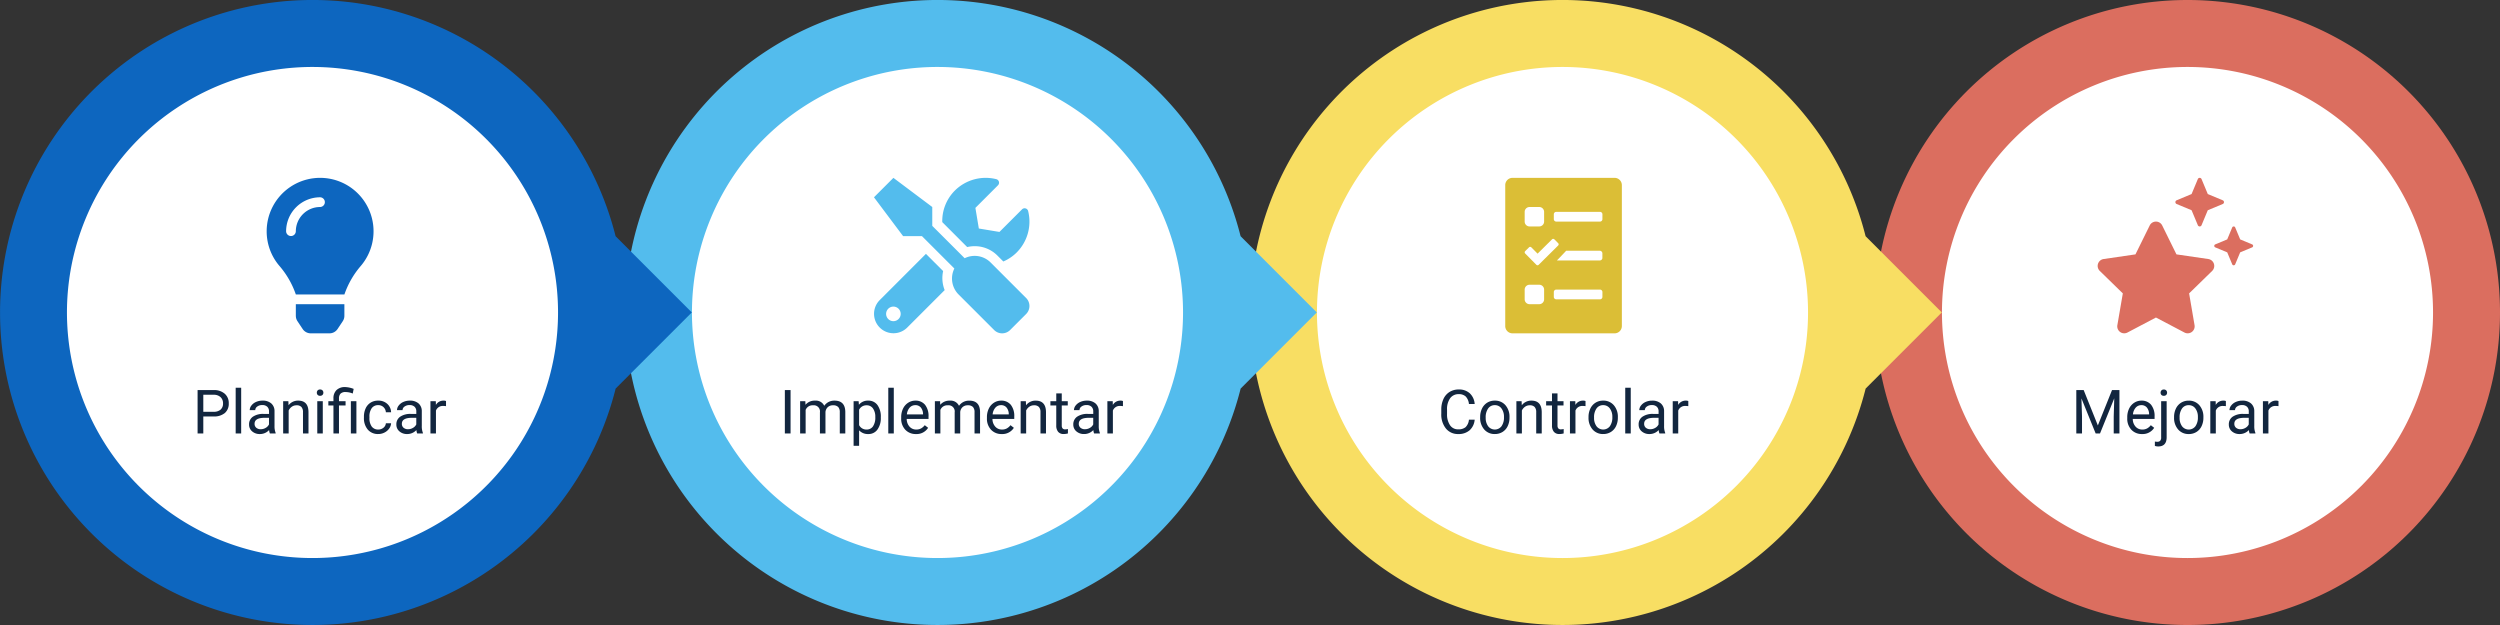 <svg xmlns="http://www.w3.org/2000/svg" xmlns:xlink="http://www.w3.org/1999/xlink" width="820" height="205" viewBox="0 0 820 205">
  <rect x="0" y="0" width="820" height="205" fill="#333333" stroke="none"/>
  <defs>
    <clipPath id="clip-path">
      <rect id="Rectángulo_5565" data-name="Rectángulo 5565" width="820" height="205" fill="#dbbe36"/>
    </clipPath>
  </defs>
  <g id="Grupo_62403" data-name="Grupo 62403" transform="translate(-390 -4039)">
    <g id="Grupo_62265" data-name="Grupo 62265" transform="translate(390 4039)">
      <g id="Grupo_62264" data-name="Grupo 62264" clip-path="url(#clip-path)">
        <path id="Trazado_107185" data-name="Trazado 107185" d="M1570,102.5A102.5,102.5,0,1,1,1467.5,0,102.5,102.5,0,0,1,1570,102.5" transform="translate(-750 0)" fill="#db6e5f"/>
        <path id="Trazado_107186" data-name="Trazado 107186" d="M1574.822,129.286a80.536,80.536,0,1,1-80.536-80.536,80.536,80.536,0,0,1,80.536,80.536" transform="translate(-776.786 -26.786)" fill="#fff"/>
        <path id="Trazado_107187" data-name="Trazado 107187" d="M1136.915,102.477l-25-25a102.5,102.5,0,1,0,.015,49.978Z" transform="translate(-500)" fill="#f8de63"/>
        <path id="Trazado_107188" data-name="Trazado 107188" d="M1119.822,129.286a80.536,80.536,0,1,1-80.536-80.536,80.536,80.536,0,0,1,80.536,80.536" transform="translate(-526.786 -26.786)" fill="#fff"/>
        <path id="Trazado_107189" data-name="Trazado 107189" d="M681.915,102.477l-25-25a102.5,102.5,0,1,0,.015,49.978Z" transform="translate(-250)" fill="#53bced"/>
        <path id="Trazado_107190" data-name="Trazado 107190" d="M664.821,129.286A80.536,80.536,0,1,1,584.286,48.75a80.536,80.536,0,0,1,80.536,80.536" transform="translate(-276.786 -26.786)" fill="#fff"/>
        <path id="Trazado_107191" data-name="Trazado 107191" d="M226.915,102.477l-25-25a102.5,102.5,0,1,0,.015,49.978Z" fill="#0d66bf"/>
        <path id="Trazado_107192" data-name="Trazado 107192" d="M209.821,129.286A80.536,80.536,0,1,1,129.286,48.75a80.536,80.536,0,0,1,80.536,80.536" transform="translate(-26.786 -26.786)" fill="#fff"/>
      </g>
    </g>
    <path id="Trazado_108459" data-name="Trazado 108459" d="M15.684,15.434V21H13.809V6.781h5.244a5.269,5.269,0,0,1,3.657,1.191,4.039,4.039,0,0,1,1.323,3.154,3.986,3.986,0,0,1-1.294,3.188,5.5,5.5,0,0,1-3.706,1.118Zm0-1.533h3.369a3.369,3.369,0,0,0,2.3-.709,2.593,2.593,0,0,0,.8-2.05,2.679,2.679,0,0,0-.8-2.035,3.156,3.156,0,0,0-2.2-.792H15.684ZM28.106,21H26.3V6h1.807Zm9.414,0a3.8,3.8,0,0,1-.254-1.113A4.031,4.031,0,0,1,34.258,21.2a3.73,3.73,0,0,1-2.563-.884,2.859,2.859,0,0,1-1-2.241,2.987,2.987,0,0,1,1.255-2.563,5.916,5.916,0,0,1,3.53-.913h1.758v-.83a2.029,2.029,0,0,0-.566-1.509A2.276,2.276,0,0,0,35,11.693a2.634,2.634,0,0,0-1.621.488,1.439,1.439,0,0,0-.654,1.182H30.909a2.493,2.493,0,0,1,.562-1.528,3.832,3.832,0,0,1,1.523-1.167,5.125,5.125,0,0,1,2.114-.43,4.177,4.177,0,0,1,2.861.913,3.294,3.294,0,0,1,1.074,2.515v4.863a5.946,5.946,0,0,0,.371,2.314V21Zm-3-1.377a3.175,3.175,0,0,0,1.611-.439,2.658,2.658,0,0,0,1.1-1.143V15.873H35.821q-3.32,0-3.32,1.943a1.645,1.645,0,0,0,.566,1.328A2.177,2.177,0,0,0,34.522,19.623Zm9.063-9.189.059,1.328a3.851,3.851,0,0,1,3.164-1.523q3.35,0,3.379,3.779V21H48.38V14.008a2.432,2.432,0,0,0-.522-1.689,2.094,2.094,0,0,0-1.6-.547,2.607,2.607,0,0,0-1.543.469,3.183,3.183,0,0,0-1.035,1.23V21H41.876V10.434ZM54.874,21H53.067V10.434h1.807ZM52.921,7.631a1.078,1.078,0,0,1,.269-.742,1.008,1.008,0,0,1,.8-.3,1.024,1.024,0,0,1,.8.3,1.067,1.067,0,0,1,.273.742,1.032,1.032,0,0,1-.273.732,1.043,1.043,0,0,1-.8.293,1.026,1.026,0,0,1-.8-.293A1.043,1.043,0,0,1,52.921,7.631ZM58.37,21V11.83H56.7v-1.4h1.67v-.9a3.671,3.671,0,0,1,1.011-2.754,3.919,3.919,0,0,1,2.856-.986,8.6,8.6,0,0,1,2.764.6l-.3,1.523a6.26,6.26,0,0,0-2.324-.488,2.274,2.274,0,0,0-1.675.522,2.154,2.154,0,0,0-.513,1.567v.918h2.158v1.4H60.186V21ZM65.9,21H64.083V10.434H65.9Zm7.178-1.279a2.6,2.6,0,0,0,1.689-.586,2.061,2.061,0,0,0,.8-1.465h1.709a3.276,3.276,0,0,1-.625,1.729,4.116,4.116,0,0,1-1.538,1.309,4.438,4.438,0,0,1-2.036.488,4.353,4.353,0,0,1-3.433-1.44,5.737,5.737,0,0,1-1.274-3.94v-.3a6.361,6.361,0,0,1,.566-2.744A4.314,4.314,0,0,1,70.562,10.9a4.619,4.619,0,0,1,2.5-.664A4.238,4.238,0,0,1,76.021,11.3a3.8,3.8,0,0,1,1.255,2.764H75.567a2.49,2.49,0,0,0-.776-1.685,2.415,2.415,0,0,0-1.724-.659,2.529,2.529,0,0,0-2.134.991,4.655,4.655,0,0,0-.757,2.866v.342a4.562,4.562,0,0,0,.752,2.813A2.541,2.541,0,0,0,73.077,19.721ZM85.831,21a3.8,3.8,0,0,1-.254-1.113A4.031,4.031,0,0,1,82.569,21.2a3.73,3.73,0,0,1-2.563-.884,2.859,2.859,0,0,1-1-2.241,2.987,2.987,0,0,1,1.255-2.563,5.916,5.916,0,0,1,3.53-.913h1.758v-.83a2.029,2.029,0,0,0-.566-1.509,2.276,2.276,0,0,0-1.67-.562,2.634,2.634,0,0,0-1.621.488,1.439,1.439,0,0,0-.654,1.182H79.219a2.493,2.493,0,0,1,.562-1.528A3.832,3.832,0,0,1,81.3,10.668a5.125,5.125,0,0,1,2.114-.43,4.177,4.177,0,0,1,2.861.913,3.294,3.294,0,0,1,1.074,2.515v4.863a5.946,5.946,0,0,0,.371,2.314V21Zm-3-1.377a3.175,3.175,0,0,0,1.611-.439,2.658,2.658,0,0,0,1.1-1.143V15.873H84.132q-3.32,0-3.32,1.943a1.645,1.645,0,0,0,.566,1.328A2.177,2.177,0,0,0,82.833,19.623Zm12.461-7.568a5.414,5.414,0,0,0-.889-.068A2.381,2.381,0,0,0,91.993,13.5V21H90.186V10.434h1.758l.029,1.221a2.813,2.813,0,0,1,2.52-1.416,1.846,1.846,0,0,1,.8.137Z" transform="translate(441 4160.166)" fill="#12263f"/>
    <path id="Trazado_108460" data-name="Trazado 108460" d="M6.149,21H4.274V6.781H6.149Zm4.844-10.566.049,1.172a3.9,3.9,0,0,1,3.135-1.367,3.021,3.021,0,0,1,3.018,1.7,4,4,0,0,1,1.372-1.23,4.052,4.052,0,0,1,2-.469q3.477,0,3.535,3.682V21H22.292V14.027a2.426,2.426,0,0,0-.518-1.694,2.279,2.279,0,0,0-1.738-.562,2.4,2.4,0,0,0-1.67.6,2.436,2.436,0,0,0-.771,1.616V21H15.778V14.076a2.016,2.016,0,0,0-2.256-2.3,2.417,2.417,0,0,0-2.432,1.514V21H9.284V10.434Zm24.756,5.4a6.327,6.327,0,0,1-1.1,3.887A3.537,3.537,0,0,1,31.657,21.2a3.875,3.875,0,0,1-3.027-1.221v5.088H26.823V10.434h1.65l.088,1.172a3.722,3.722,0,0,1,3.066-1.367,3.6,3.6,0,0,1,3.013,1.436,6.4,6.4,0,0,1,1.108,3.994Zm-1.807-.205a4.669,4.669,0,0,0-.762-2.822,2.454,2.454,0,0,0-2.09-1.035,2.656,2.656,0,0,0-2.461,1.455v5.049a2.661,2.661,0,0,0,2.48,1.445,2.442,2.442,0,0,0,2.065-1.03A5.1,5.1,0,0,0,33.942,15.629ZM40.007,21H38.2V6h1.807Zm7.275.2a4.617,4.617,0,0,1-3.5-1.411,5.237,5.237,0,0,1-1.348-3.774v-.332a6.341,6.341,0,0,1,.6-2.808,4.685,4.685,0,0,1,1.68-1.934,4.223,4.223,0,0,1,2.339-.7,3.957,3.957,0,0,1,3.2,1.357A5.877,5.877,0,0,1,51.4,15.482v.752H44.245a3.756,3.756,0,0,0,.913,2.524,2.87,2.87,0,0,0,2.222.962A3.147,3.147,0,0,0,49,19.33a4.073,4.073,0,0,0,1.162-1.035l1.1.859A4.437,4.437,0,0,1,47.282,21.2Zm-.225-9.473a2.41,2.41,0,0,0-1.836.8A3.868,3.868,0,0,0,44.3,14.75H49.6v-.137a3.441,3.441,0,0,0-.742-2.134A2.269,2.269,0,0,0,47.058,11.723Zm8.135-1.289.049,1.172a3.9,3.9,0,0,1,3.135-1.367,3.021,3.021,0,0,1,3.018,1.7,4,4,0,0,1,1.372-1.23,4.052,4.052,0,0,1,2-.469q3.477,0,3.535,3.682V21H66.491V14.027a2.426,2.426,0,0,0-.518-1.694,2.279,2.279,0,0,0-1.738-.562,2.4,2.4,0,0,0-1.67.6,2.436,2.436,0,0,0-.771,1.616V21H59.977V14.076a2.016,2.016,0,0,0-2.256-2.3,2.417,2.417,0,0,0-2.432,1.514V21H53.483V10.434ZM75.407,21.2a4.617,4.617,0,0,1-3.5-1.411,5.237,5.237,0,0,1-1.348-3.774v-.332a6.341,6.341,0,0,1,.6-2.808,4.685,4.685,0,0,1,1.68-1.934,4.223,4.223,0,0,1,2.339-.7,3.957,3.957,0,0,1,3.2,1.357,5.877,5.877,0,0,1,1.143,3.887v.752H72.37a3.756,3.756,0,0,0,.913,2.524,2.87,2.87,0,0,0,2.222.962,3.147,3.147,0,0,0,1.621-.391,4.073,4.073,0,0,0,1.162-1.035l1.1.859A4.437,4.437,0,0,1,75.407,21.2Zm-.225-9.473a2.41,2.41,0,0,0-1.836.8,3.869,3.869,0,0,0-.918,2.231h5.293v-.137a3.441,3.441,0,0,0-.742-2.134A2.269,2.269,0,0,0,75.183,11.723Zm8.145-1.289.059,1.328a3.85,3.85,0,0,1,3.164-1.523q3.35,0,3.379,3.779V21H88.122V14.008a2.432,2.432,0,0,0-.522-1.689,2.094,2.094,0,0,0-1.6-.547,2.607,2.607,0,0,0-1.543.469,3.183,3.183,0,0,0-1.035,1.23V21H81.618V10.434ZM95.1,7.875v2.559h1.973v1.4H95.1v6.561a1.467,1.467,0,0,0,.264.953,1.11,1.11,0,0,0,.9.318,4.374,4.374,0,0,0,.859-.117V21a5.268,5.268,0,0,1-1.387.194,2.25,2.25,0,0,1-1.826-.732,3.147,3.147,0,0,1-.615-2.08V11.83H91.374v-1.4H93.3V7.875ZM105.71,21a3.8,3.8,0,0,1-.254-1.113,4.031,4.031,0,0,1-3.008,1.309,3.73,3.73,0,0,1-2.563-.884,2.859,2.859,0,0,1-1-2.241,2.987,2.987,0,0,1,1.255-2.563,5.916,5.916,0,0,1,3.53-.913h1.758v-.83a2.029,2.029,0,0,0-.566-1.509,2.276,2.276,0,0,0-1.67-.562,2.634,2.634,0,0,0-1.621.488,1.439,1.439,0,0,0-.654,1.182H99.1a2.493,2.493,0,0,1,.562-1.528,3.832,3.832,0,0,1,1.523-1.167,5.125,5.125,0,0,1,2.114-.43,4.177,4.177,0,0,1,2.861.913,3.294,3.294,0,0,1,1.074,2.515v4.863a5.946,5.946,0,0,0,.371,2.314V21Zm-3-1.377a3.175,3.175,0,0,0,1.611-.439,2.658,2.658,0,0,0,1.1-1.143V15.873h-1.416q-3.32,0-3.32,1.943a1.645,1.645,0,0,0,.566,1.328A2.177,2.177,0,0,0,102.712,19.623Zm12.461-7.568a5.414,5.414,0,0,0-.889-.068,2.381,2.381,0,0,0-2.412,1.514V21h-1.807V10.434h1.758l.029,1.221a2.813,2.813,0,0,1,2.52-1.416,1.846,1.846,0,0,1,.8.137Z" transform="translate(643.157 4160.166)" fill="#12263f"/>
    <path id="Trazado_108461" data-name="Trazado 108461" d="M29.851,16.488a5.231,5.231,0,0,1-1.665,3.481A5.457,5.457,0,0,1,24.46,21.2a5.01,5.01,0,0,1-4.038-1.807A7.268,7.268,0,0,1,18.9,14.555V13.188A8.1,8.1,0,0,1,19.611,9.7a5.288,5.288,0,0,1,2.007-2.31,5.588,5.588,0,0,1,3.008-.806,5.138,5.138,0,0,1,3.633,1.265,5.294,5.294,0,0,1,1.592,3.5H27.966a4.085,4.085,0,0,0-1.06-2.468,3.206,3.206,0,0,0-2.28-.764,3.355,3.355,0,0,0-2.817,1.329,6.1,6.1,0,0,0-1.021,3.782v1.378a6.273,6.273,0,0,0,.967,3.685,3.124,3.124,0,0,0,2.705,1.368,3.608,3.608,0,0,0,2.4-.708,3.929,3.929,0,0,0,1.108-2.466Zm1.8-.869a6.241,6.241,0,0,1,.61-2.793,4.553,4.553,0,0,1,1.7-1.914,4.626,4.626,0,0,1,2.485-.674,4.456,4.456,0,0,1,3.491,1.494,5.748,5.748,0,0,1,1.333,3.975v.127a6.3,6.3,0,0,1-.591,2.769,4.486,4.486,0,0,1-1.689,1.909,4.679,4.679,0,0,1-2.524.684A4.445,4.445,0,0,1,32.98,19.7a5.719,5.719,0,0,1-1.333-3.955Zm1.816.215a4.52,4.52,0,0,0,.815,2.822,2.763,2.763,0,0,0,4.37-.015,4.943,4.943,0,0,0,.811-3.022,4.513,4.513,0,0,0-.825-2.817,2.623,2.623,0,0,0-2.192-1.079,2.594,2.594,0,0,0-2.158,1.064A4.906,4.906,0,0,0,33.464,15.834Zm11.777-5.4.059,1.328a3.851,3.851,0,0,1,3.164-1.523q3.35,0,3.379,3.779V21H50.036V14.008a2.432,2.432,0,0,0-.522-1.689,2.094,2.094,0,0,0-1.6-.547,2.607,2.607,0,0,0-1.543.469,3.183,3.183,0,0,0-1.035,1.23V21H43.532V10.434ZM57.018,7.875v2.559h1.973v1.4H57.018v6.561a1.467,1.467,0,0,0,.264.953,1.11,1.11,0,0,0,.9.318,4.374,4.374,0,0,0,.859-.117V21a5.268,5.268,0,0,1-1.387.194,2.25,2.25,0,0,1-1.826-.732,3.147,3.147,0,0,1-.615-2.08V11.83H53.288v-1.4h1.924V7.875Zm9.189,4.18a5.414,5.414,0,0,0-.889-.068A2.381,2.381,0,0,0,62.907,13.5V21H61.1V10.434h1.758l.029,1.221a2.813,2.813,0,0,1,2.52-1.416,1.846,1.846,0,0,1,.8.137Zm.986,3.564a6.241,6.241,0,0,1,.61-2.793,4.553,4.553,0,0,1,1.7-1.914,4.626,4.626,0,0,1,2.485-.674,4.456,4.456,0,0,1,3.491,1.494,5.748,5.748,0,0,1,1.333,3.975v.127a6.3,6.3,0,0,1-.591,2.769,4.486,4.486,0,0,1-1.689,1.909,4.679,4.679,0,0,1-2.524.684A4.445,4.445,0,0,1,68.527,19.7a5.719,5.719,0,0,1-1.333-3.955Zm1.816.215a4.52,4.52,0,0,0,.815,2.822,2.763,2.763,0,0,0,4.37-.015,4.943,4.943,0,0,0,.811-3.022,4.513,4.513,0,0,0-.825-2.817,2.623,2.623,0,0,0-2.192-1.079,2.594,2.594,0,0,0-2.158,1.064A4.906,4.906,0,0,0,69.011,15.834ZM81.042,21H79.235V6h1.807Zm9.414,0a3.8,3.8,0,0,1-.254-1.113A4.031,4.031,0,0,1,87.194,21.2a3.73,3.73,0,0,1-2.563-.884,2.859,2.859,0,0,1-1-2.241,2.987,2.987,0,0,1,1.255-2.563,5.916,5.916,0,0,1,3.53-.913h1.758v-.83a2.029,2.029,0,0,0-.566-1.509,2.276,2.276,0,0,0-1.67-.562,2.634,2.634,0,0,0-1.621.488,1.439,1.439,0,0,0-.654,1.182H83.845a2.493,2.493,0,0,1,.562-1.528,3.832,3.832,0,0,1,1.523-1.167,5.125,5.125,0,0,1,2.114-.43,4.177,4.177,0,0,1,2.861.913,3.294,3.294,0,0,1,1.074,2.515v4.863a5.946,5.946,0,0,0,.371,2.314V21Zm-3-1.377a3.175,3.175,0,0,0,1.611-.439,2.658,2.658,0,0,0,1.1-1.143V15.873H88.757q-3.32,0-3.32,1.943A1.645,1.645,0,0,0,86,19.145,2.177,2.177,0,0,0,87.458,19.623Zm12.461-7.568a5.414,5.414,0,0,0-.889-.068A2.381,2.381,0,0,0,96.618,13.5V21H94.811V10.434h1.758l.029,1.221a2.813,2.813,0,0,1,2.52-1.416,1.846,1.846,0,0,1,.8.137Z" transform="translate(843.843 4160.166)" fill="#12263f"/>
    <path id="Trazado_108462" data-name="Trazado 108462" d="M28.918,6.781l4.648,11.6,4.648-11.6h2.432V21H38.771V15.463l.176-5.977L34.279,21H32.844L28.185,9.516l.186,5.947V21H26.5V6.781ZM48.059,21.2a4.617,4.617,0,0,1-3.5-1.411,5.237,5.237,0,0,1-1.348-3.774v-.332a6.341,6.341,0,0,1,.6-2.808,4.685,4.685,0,0,1,1.68-1.934,4.223,4.223,0,0,1,2.339-.7,3.957,3.957,0,0,1,3.2,1.357,5.877,5.877,0,0,1,1.143,3.887v.752H45.021a3.756,3.756,0,0,0,.913,2.524,2.87,2.87,0,0,0,2.222.962,3.147,3.147,0,0,0,1.621-.391,4.073,4.073,0,0,0,1.162-1.035l1.1.859A4.437,4.437,0,0,1,48.059,21.2Zm-.225-9.473a2.41,2.41,0,0,0-1.836.8,3.868,3.868,0,0,0-.918,2.231h5.293v-.137a3.441,3.441,0,0,0-.742-2.134A2.269,2.269,0,0,0,47.834,11.723Zm8.3-1.289V22.221q0,3.047-2.764,3.047a3.371,3.371,0,0,1-1.1-.175V23.656a3.493,3.493,0,0,0,.82.078,1.227,1.227,0,0,0,.923-.327,1.619,1.619,0,0,0,.317-1.139V10.434Zm-1.992-2.8a1.083,1.083,0,0,1,.269-.737.987.987,0,0,1,.786-.308,1.024,1.024,0,0,1,.8.3,1.067,1.067,0,0,1,.273.742A1.032,1.032,0,0,1,56,8.363a1.043,1.043,0,0,1-.8.293,1.01,1.01,0,0,1-.791-.293A1.054,1.054,0,0,1,54.143,7.631Zm4.424,7.988a6.241,6.241,0,0,1,.61-2.793,4.553,4.553,0,0,1,1.7-1.914,4.626,4.626,0,0,1,2.485-.674,4.456,4.456,0,0,1,3.491,1.494,5.748,5.748,0,0,1,1.333,3.975v.127a6.3,6.3,0,0,1-.591,2.769,4.486,4.486,0,0,1-1.689,1.909,4.679,4.679,0,0,1-2.524.684A4.445,4.445,0,0,1,59.9,19.7a5.719,5.719,0,0,1-1.333-3.955Zm1.816.215a4.52,4.52,0,0,0,.815,2.822,2.763,2.763,0,0,0,4.37-.015,4.943,4.943,0,0,0,.811-3.022,4.513,4.513,0,0,0-.825-2.817,2.623,2.623,0,0,0-2.192-1.079A2.594,2.594,0,0,0,61.2,12.787,4.906,4.906,0,0,0,60.383,15.834Zm15.176-3.779a5.414,5.414,0,0,0-.889-.068A2.381,2.381,0,0,0,72.258,13.5V21H70.451V10.434h1.758l.029,1.221a2.813,2.813,0,0,1,2.52-1.416,1.846,1.846,0,0,1,.8.137ZM83.351,21a3.8,3.8,0,0,1-.254-1.113A4.031,4.031,0,0,1,80.09,21.2a3.73,3.73,0,0,1-2.563-.884,2.859,2.859,0,0,1-1-2.241,2.987,2.987,0,0,1,1.255-2.563,5.916,5.916,0,0,1,3.53-.913h1.758v-.83a2.029,2.029,0,0,0-.566-1.509,2.276,2.276,0,0,0-1.67-.562,2.634,2.634,0,0,0-1.621.488,1.439,1.439,0,0,0-.654,1.182H76.74a2.493,2.493,0,0,1,.562-1.528,3.832,3.832,0,0,1,1.523-1.167,5.125,5.125,0,0,1,2.114-.43,4.177,4.177,0,0,1,2.861.913,3.294,3.294,0,0,1,1.074,2.515v4.863a5.946,5.946,0,0,0,.371,2.314V21Zm-3-1.377a3.175,3.175,0,0,0,1.611-.439,2.658,2.658,0,0,0,1.1-1.143V15.873H81.652q-3.32,0-3.32,1.943a1.645,1.645,0,0,0,.566,1.328A2.177,2.177,0,0,0,80.353,19.623Zm12.461-7.568a5.414,5.414,0,0,0-.889-.068A2.381,2.381,0,0,0,89.514,13.5V21H87.707V10.434h1.758l.029,1.221a2.813,2.813,0,0,1,2.52-1.416,1.846,1.846,0,0,1,.8.137Z" transform="translate(1044.529 4160.166)" fill="#12263f"/>
    <path id="lightbulb-solid" d="M9.568,45.256a3.189,3.189,0,0,0,.534,1.762l1.7,2.559A3.186,3.186,0,0,0,14.458,51H20.6a3.186,3.186,0,0,0,2.654-1.422l1.7-2.559a3.186,3.186,0,0,0,.534-1.762l0-3.82H9.563l0,3.82ZM0,17.53A17.433,17.433,0,0,0,4.339,29.063a28.625,28.625,0,0,1,5.2,9.109c0,.026.007.052.011.078H25.511c0-.026.007-.051.011-.078a28.625,28.625,0,0,1,5.2-9.109A17.527,17.527,0,1,0,0,17.53ZM17.531,9.562A7.978,7.978,0,0,0,9.562,17.53a1.594,1.594,0,0,1-3.187,0A11.168,11.168,0,0,1,17.531,6.374a1.594,1.594,0,0,1,0,3.187Z" transform="translate(477.469 4097.336)" fill="#0d66bf"/>
    <path id="tools-solid" d="M49.864,39.412,38.2,27.748A7.4,7.4,0,0,0,29.7,26.364L19.078,15.747V9.562L6.329,0-.045,6.374,9.517,19.123H15.7L26.319,29.74A7.411,7.411,0,0,0,27.7,38.246L39.367,49.909a3.7,3.7,0,0,0,5.249,0l5.249-5.249a3.721,3.721,0,0,0,0-5.249Zm-16.872-17a10.479,10.479,0,0,1,7.46,3.088l1.932,1.932a14.1,14.1,0,0,0,4.362-2.938,14.324,14.324,0,0,0,3.775-13.615,1.192,1.192,0,0,0-2-.548l-7.41,7.41-6.763-1.125L33.221,9.85l7.41-7.41A1.2,1.2,0,0,0,40.064.428,14.347,14.347,0,0,0,26.458,4.2a14.114,14.114,0,0,0-4.1,10.319L30.532,22.7a10.85,10.85,0,0,1,2.46-.289ZM22.644,30.577,17,24.93,1.817,40.119a6.374,6.374,0,0,0,9.014,9.014L23.142,36.822a10.7,10.7,0,0,1-.5-6.245ZM6.329,47.011a2.39,2.39,0,1,1,2.39-2.39A2.4,2.4,0,0,1,6.329,47.011Z" transform="translate(676.708 4097.335)" fill="#53bced"/>
    <path id="stars-solid" d="M25.868,8.563l4.945,2.062,2.062,4.945a.663.663,0,0,0,1.188,0l2.062-4.945L41.07,8.563a.664.664,0,0,0,0-1.188L36.125,5.313,34.063.368a.663.663,0,0,0-1.188,0L30.813,5.313,25.868,7.375a.664.664,0,0,0,0,1.188Zm10.42,18.062L25.848,25.1l-4.672-9.482a2.286,2.286,0,0,0-4.1,0L12.4,25.1,1.962,26.625A2.288,2.288,0,0,0,.7,30.53L8.257,37.9,6.464,48.318a2.285,2.285,0,0,0,3.317,2.411l9.343-4.919,9.343,4.919a2.286,2.286,0,0,0,3.317-2.411L30,37.9l7.56-7.371A2.293,2.293,0,0,0,36.287,26.625Zm14.419-4.788-3.956-1.649L45.1,16.232a.531.531,0,0,0-.95,0L42.5,20.188l-3.956,1.649a.531.531,0,0,0,0,.95L42.5,24.437l1.65,3.955a.53.53,0,0,0,.95,0l1.649-3.955,3.956-1.649a.531.531,0,0,0,0-.95Z" transform="translate(1078.029 4097.335)" fill="#db6e5f"/>
    <path id="ballot-check-solid" d="M35.859,0H2.391A2.385,2.385,0,0,0,0,2.391V48.609A2.385,2.385,0,0,0,2.391,51H35.859a2.385,2.385,0,0,0,2.391-2.391V2.391A2.385,2.385,0,0,0,35.859,0ZM6.375,11.156A1.6,1.6,0,0,1,7.969,9.563h3.188a1.6,1.6,0,0,1,1.594,1.594v3.188a1.6,1.6,0,0,1-1.594,1.594H7.969a1.6,1.6,0,0,1-1.594-1.594Zm.159,12.889L7.8,22.791a.535.535,0,0,1,.757,0l2.052,2.072,4.741-4.7a.535.535,0,0,1,.757,0l1.255,1.265a.535.535,0,0,1,0,.757l-6.395,6.335a.535.535,0,0,1-.757,0L6.534,24.8A.535.535,0,0,1,6.534,24.046Zm6.216,15.8a1.6,1.6,0,0,1-1.594,1.594H7.969a1.6,1.6,0,0,1-1.594-1.594V36.656a1.6,1.6,0,0,1,1.594-1.594h3.188a1.6,1.6,0,0,1,1.594,1.594Zm19.125-.8a.8.8,0,0,1-.8.8H16.734a.8.8,0,0,1-.8-.8V37.453a.8.8,0,0,1,.8-.8H31.078a.8.8,0,0,1,.8.8Zm0-12.75a.889.889,0,0,1-.956.8H16.954s2.909-3.008,3.028-3.187H30.909a.889.889,0,0,1,.956.8V26.3Zm0-12.75a.8.8,0,0,1-.8.8H16.734a.8.8,0,0,1-.8-.8V11.953a.8.8,0,0,1,.8-.8H31.078a.8.8,0,0,1,.8.8Z" transform="translate(883.718 4097.335)" fill="#dbbe36"/>
  </g>
</svg>
